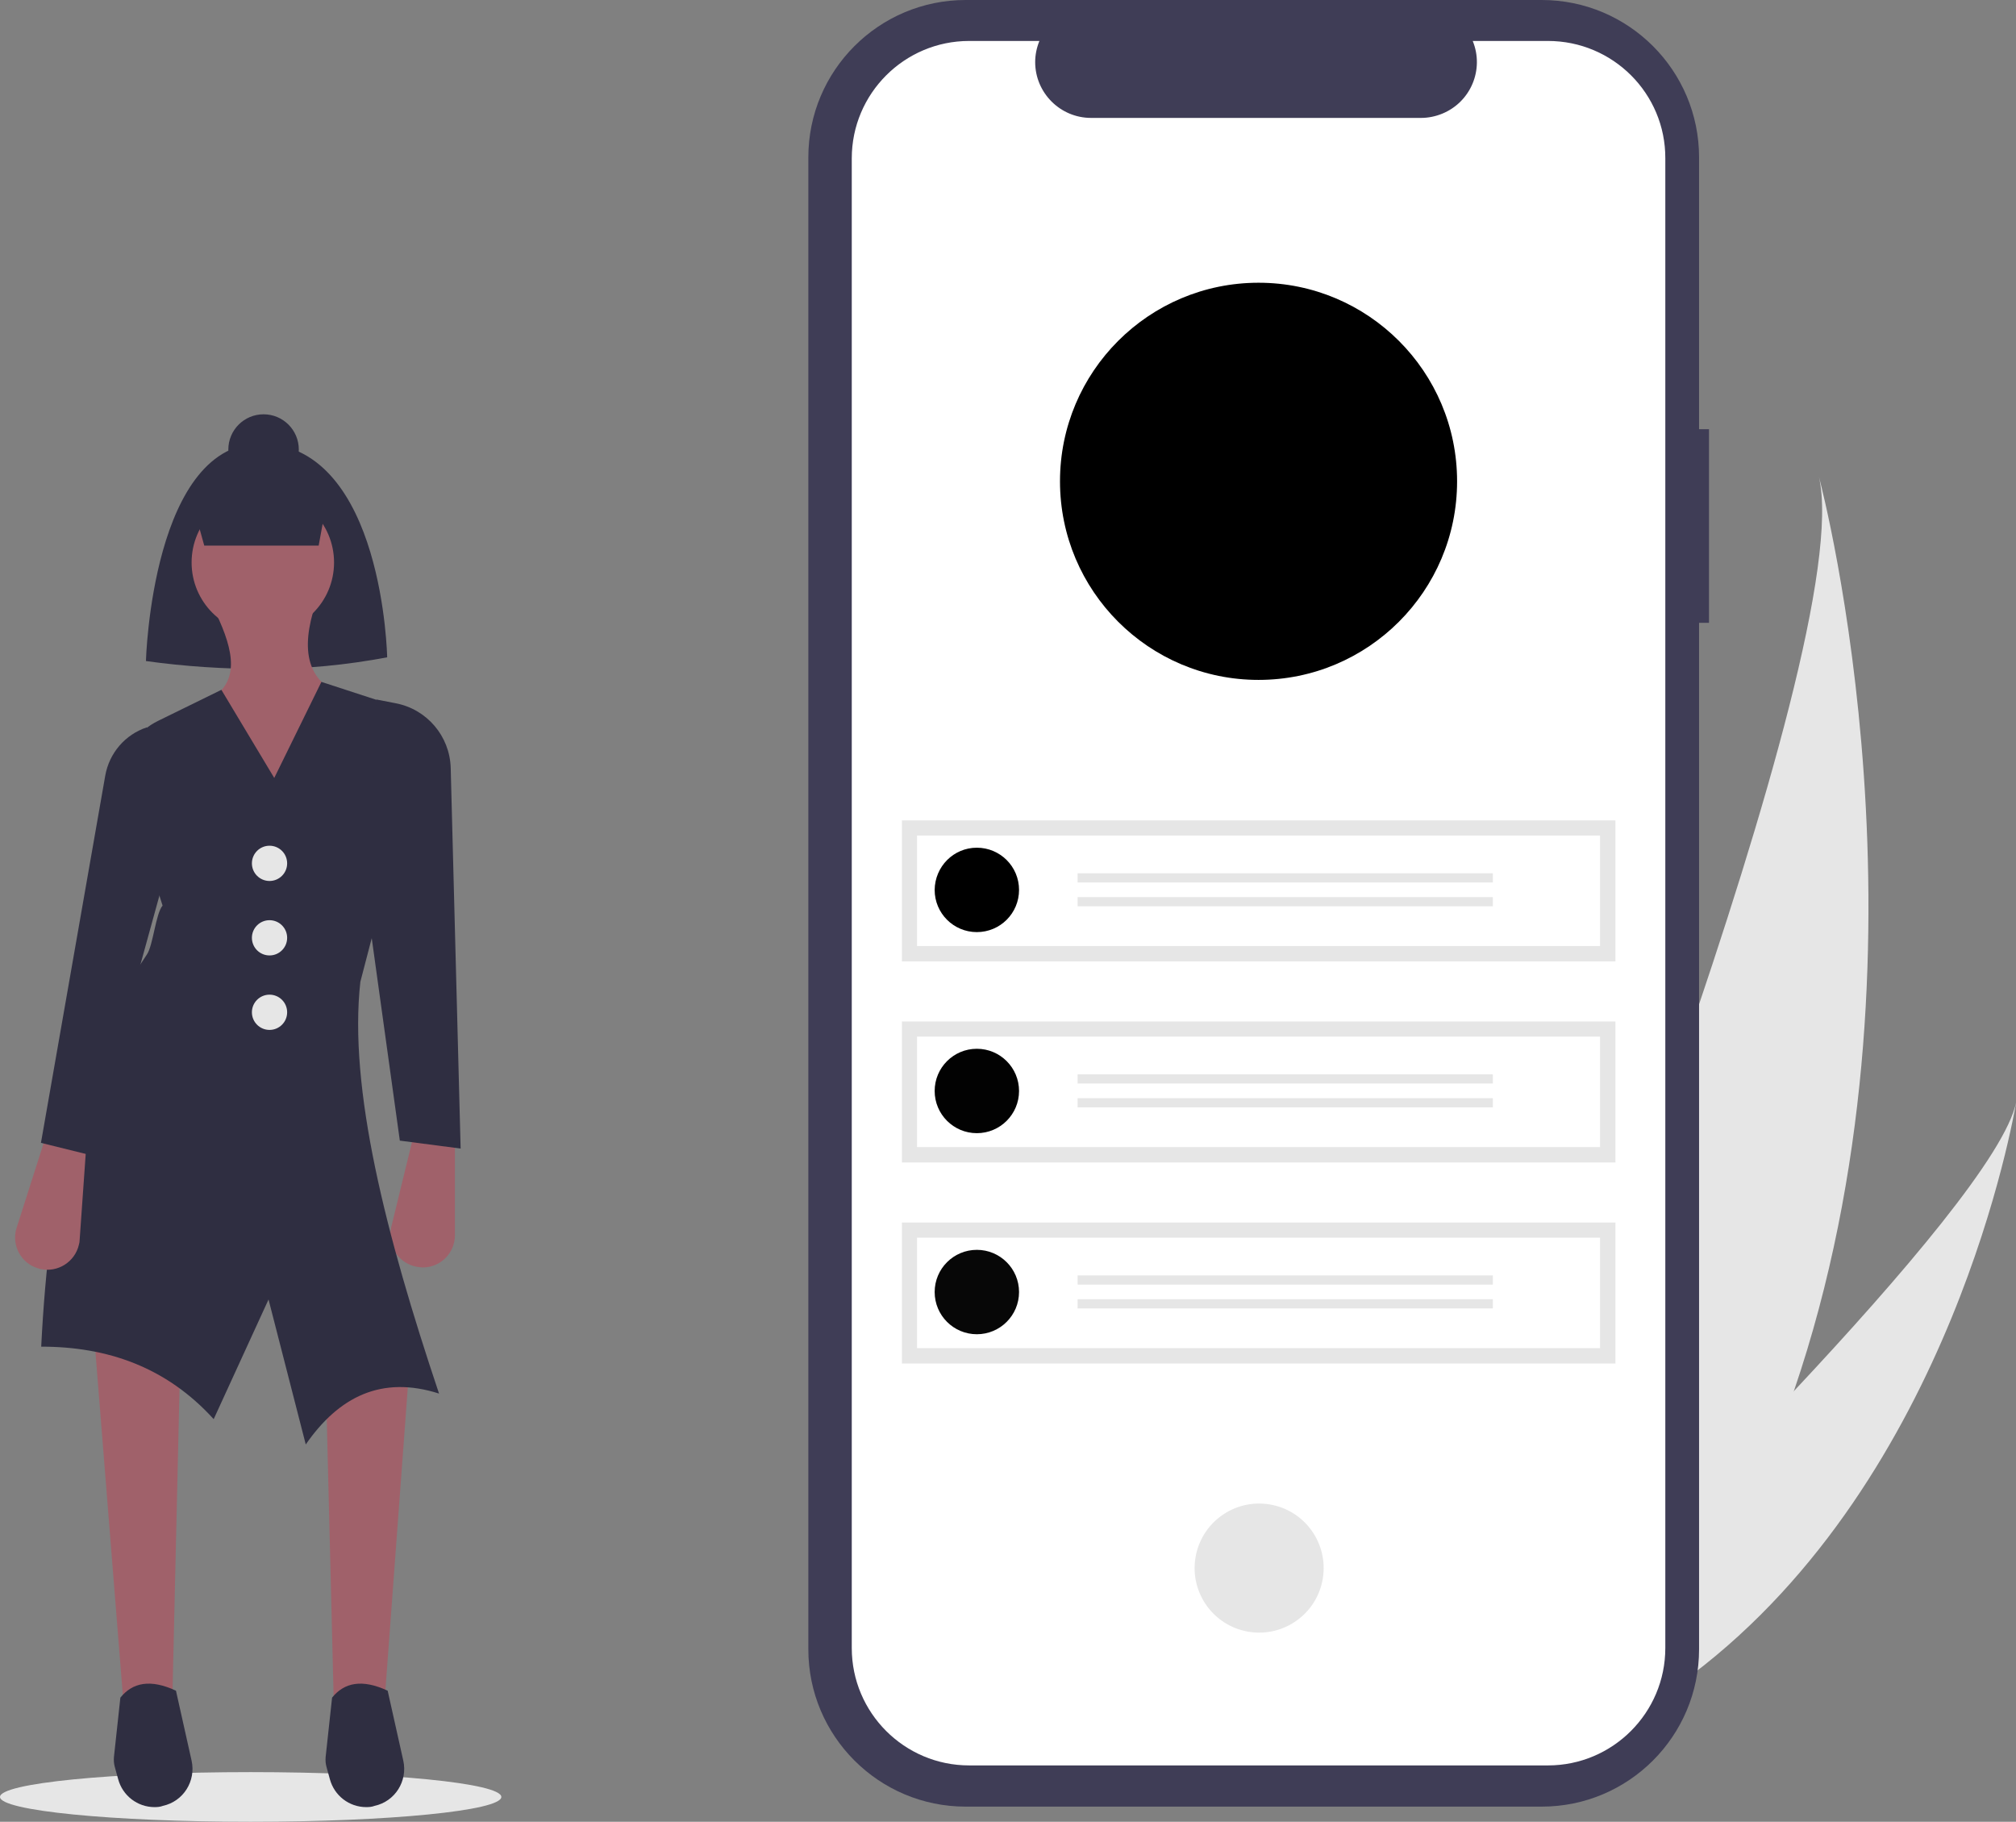 <?xml version="1.0" encoding="utf-8"?>
<!-- Generator: Adobe Illustrator 24.2.3, SVG Export Plug-In . SVG Version: 6.00 Build 0)  -->
<svg version="1.1" id="af4a84a9-df7a-48d3-8a0e-abab0432828c"
	 xmlns="http://www.w3.org/2000/svg" xmlns:xlink="http://www.w3.org/1999/xlink" x="0px" y="0px" viewBox="0 0 812.3 733.9"
	 style="enable-background:new 0 0 812.3 733.9;" xml:space="preserve">
<rect x="0" y="0" width="812.3" height="733.9" fill="#808080" stroke="none"/>
<style type="text/css">
	.st0{fill:#E6E6E6;}
	.st1{fill:#A0616A;}
	.st2{fill:#2F2E41;}
	.st3{fill:#3F3D56;}
	.st4{fill:#FFFFFF;}
	.st5{fill:#020202;}
	.st6{fill:#070707;}
</style>
<path class="st0" d="M722.8,560.4c-12.9,37.7-30.7,75-55.1,109.9c-0.5,0.8-1.1,1.6-1.6,2.3L593,650.2c0.3-0.8,0.7-1.6,1-2.5
	c22-54.5,154.6-387,138.9-455.6C734.4,197.7,783,384.1,722.8,560.4z"/>
<path class="st0" d="M681.8,674.6c-0.9,0.7-1.8,1.4-2.7,2l-54.8-16.8c0.6-0.6,1.4-1.3,2.3-2.2c14.1-13.6,55.9-54.2,96.3-97.3
	c43.4-46.3,85.3-95.3,89.5-116.4C811.5,448.8,786.9,595.1,681.8,674.6z"/>
<ellipse class="st0" cx="101" cy="723.9" rx="101" ry="10"/>
<path class="st1" d="M169.2,510.5L169.2,510.5c-7.2-0.6-12.5-6.9-11.9-14c0.1-0.7,0.2-1.4,0.3-2l9.1-37.3h16.6v40.4
	c0,7.2-5.8,13-13,13C169.9,510.6,169.5,510.5,169.2,510.5z"/>
<path class="st2" d="M156,264.8c-16.4,3.1-33.1,4.7-49.8,4.7c-15.8,0-31.7-1-47.4-3.2c0,0,2.4-89.2,47.4-87.7
	C154.5,180.5,156,264.8,156,264.8z"/>
<circle class="st2" cx="106.2" cy="181.1" r="14.2"/>
<polygon class="st1" points="134.6,690.5 154.4,692.9 165.8,538.9 131.1,549.2 "/>
<polygon class="st1" points="69.5,682.2 50.1,690.5 37.9,537.7 72.6,548 "/>
<circle class="st1" cx="105.9" cy="226.6" r="28.7"/>
<path class="st1" d="M132.3,350.1H85.7V281c11.8-7.7,7.6-21.5,0-36.7l41.5-1.2c-6.2,18.6-4,32.5,13.4,37.9L132.3,350.1z"/>
<path class="st2" d="M176.9,561.4c-23.2-7.4-40.4,1.3-53.7,20.5l-15-58.4l-22.1,48.2c-19.1-21-42.8-29.2-69.5-29.2
	c3.3-65,14.1-115.8,42.6-158c2.5-3.7,3.5-16.3,6.3-19.7l-17-53.4c1.3-9.1,7-17,15.2-21l25.5-12.5l21.3,35.5l19-38.7l31.9,10.4
	c5.5,1.8,9.2,6.8,9.3,12.6l-25.5,97.8C140.4,438.4,155.4,497.3,176.9,561.4z"/>
<path class="st2" d="M185.6,462.7l-24.5-3.2l-12.6-90.8l3.2-86.9l7.7,1.5c12.6,2.4,21.8,13.2,22.2,26L185.6,462.7z"/>
<path class="st1" d="M16.2,511.2L16.2,511.2c7,1.6,14-2.8,15.6-9.8c0.2-0.7,0.3-1.3,0.3-2l2.7-38.3l-15.8-5L6.7,494.6
	c-2.2,6.8,1.6,14.2,8.5,16.3C15.5,511,15.9,511.1,16.2,511.2z"/>
<path class="st2" d="M35.5,465.1l-19-4.7l25.9-147.9c1.6-9.1,8-16.6,16.8-19.5l0,0l6.3,63.2L35.5,465.1z"/>
<path class="st2" d="M82.3,219.8h46.1l1.7-9.3c1.6-9.1-4.4-17.7-13.5-19.4c-1-0.2-2.1-0.3-3.2-0.3l-17.3,0.2
	c-9.2,0.1-16.6,7.7-16.5,16.9c0,1.4,0.2,2.7,0.5,4L82.3,219.8z"/>
<path class="st2" d="M62.3,728L62.3,728c-6.9,0-12.9-4.6-14.7-11.3l-1.4-5.1c-0.3-1.2-0.4-2.4-0.3-3.7l2.6-24
	c4.9-6.1,12.1-7.6,22.4-2.8l6.3,28.2c1.8,8.2-3.3,16.4-11.6,18.2C64.6,727.9,63.4,728,62.3,728z"/>
<path class="st2" d="M147.6,728L147.6,728c-6.9,0-12.9-4.6-14.7-11.3l-1.4-5.1c-0.3-1.2-0.4-2.4-0.3-3.7l2.6-24
	c4.9-6.1,12.1-7.6,22.4-2.8l6.3,28.2c1.8,8.2-3.3,16.4-11.6,18.2C149.9,727.9,148.7,728,147.6,728z"/>
<circle class="st0" cx="108.6" cy="347.8" r="7.1"/>
<circle class="st0" cx="108.6" cy="377.8" r="7.1"/>
<circle class="st0" cx="108.6" cy="407.8" r="7.1"/>
<path id="bcf9023f-ac5b-481c-aaa4-352627f2cc6c" class="st3" d="M688.6,172.9h-4V63.4c0-35-28.4-63.4-63.4-63.4l0,0H389.1
	c-35,0-63.4,28.4-63.4,63.4v0v601c0,35,28.4,63.4,63.4,63.4c0,0,0,0,0,0h232.1c35,0,63.4-28.4,63.4-63.4c0,0,0,0,0,0V250.9h4
	L688.6,172.9z"/>
<path id="f7950315-d447-41b3-b140-1076b53a001f" class="st4" d="M623.7,16.5h-30.3c4.7,11.5-0.8,24.6-12.3,29.3
	c-2.7,1.1-5.6,1.7-8.5,1.7h-133c-12.4,0-22.5-10.1-22.5-22.5c0-2.9,0.6-5.8,1.7-8.5h-28.3c-26.1,0-47.3,21.2-47.3,47.3c0,0,0,0,0,0
	l0,0v600.1c0,26.1,21.2,47.3,47.3,47.3h0h233.2c26.1,0,47.3-21.2,47.3-47.3v0v0l0,0V63.8C671.1,37.7,649.9,16.5,623.7,16.5
	L623.7,16.5C623.7,16.5,623.7,16.5,623.7,16.5z"/>
<ellipse id="f890d8c3-e731-49cb-a2e5-5c59e9f60352" transform="matrix(0.16 -0.987 0.987 0.16 -197.349 1031.536)" class="st0" cx="507.5" cy="631.7" rx="26" ry="26"/>
<g id="a1a6c59b-3717-4dad-b370-97c9e621082a">
	<rect id="aadecade-068c-4f25-a9ef-29b7b9ecc005" x="363.4" y="330.5" class="st0" width="287.5" height="56.8"/>
	<path id="be47b05f-620a-4a83-9c0d-c2bf8bc76fef" class="st4" d="M369.5,381.1h275.2v-44.5H369.5V381.1z"/>
	<path id="a28d2100-c4d0-4925-85de-1e7d52571659" d="M393.6,341.5c9.4,0,17,7.6,17,17c0,9.4-7.6,17-17,17c-9.4,0-17-7.6-17-17
		C376.7,349.1,384.2,341.5,393.6,341.5L393.6,341.5z"/>
	<rect id="bf3352be-1ca2-4e23-bbaf-f2f5ef64af93" x="434.2" y="351.8" class="st0" width="167.3" height="3.7"/>
	<rect id="bb396d43-890f-415a-a911-0c113deb0c88" x="434.2" y="361.4" class="st0" width="167.3" height="3.7"/>
</g>
<g id="a76a8676-f787-4aac-bc26-4d28e625d812">
	<rect id="a3fed62c-a480-4fda-a6ab-9c7719a11d03" x="363.4" y="411.5" class="st0" width="287.5" height="56.8"/>
	<path id="b2013604-1388-480a-bf39-bc8d6d6f2c30" class="st4" d="M369.5,462.1h275.2v-44.5H369.5V462.1z"/>
	<circle id="a10785fe-0480-48e0-a209-79d56eb9fb83" class="st5" cx="393.6" cy="439.5" r="17"/>
	<rect id="e4ba10f0-0456-4e2c-9d9e-10f625ff54d2" x="434.2" y="432.8" class="st0" width="167.3" height="3.7"/>
	<rect id="a086a789-ddcc-4a0c-b196-f7973999ed5b" x="434.2" y="442.4" class="st0" width="167.3" height="3.7"/>
</g>
<g id="a5a5e7c6-2328-4bbd-a0bc-78368cb001e7">
	<rect id="be3c08ee-83a5-46f6-b550-c65a1a75b35b" x="363.4" y="492.5" class="st0" width="287.5" height="56.8"/>
	<path id="beee7471-5a7b-446e-b565-9b3273ba023a" class="st4" d="M369.5,543.1h275.2v-44.5H369.5V543.1z"/>
	<circle id="f8684faf-2b28-4db0-a7a9-e69102a88591" class="st6" cx="393.6" cy="520.5" r="17"/>
	<rect id="e7cf9a62-74c8-4968-991d-f63bde6d8d74" x="434.2" y="513.8" class="st0" width="167.3" height="3.7"/>
	<rect id="b57b1a7e-a030-4cfd-a852-c296d4f42a3d" x="434.2" y="523.4" class="st0" width="167.3" height="3.7"/>
</g>
<circle cx="507.1" cy="193.9" r="80"/>
</svg>
